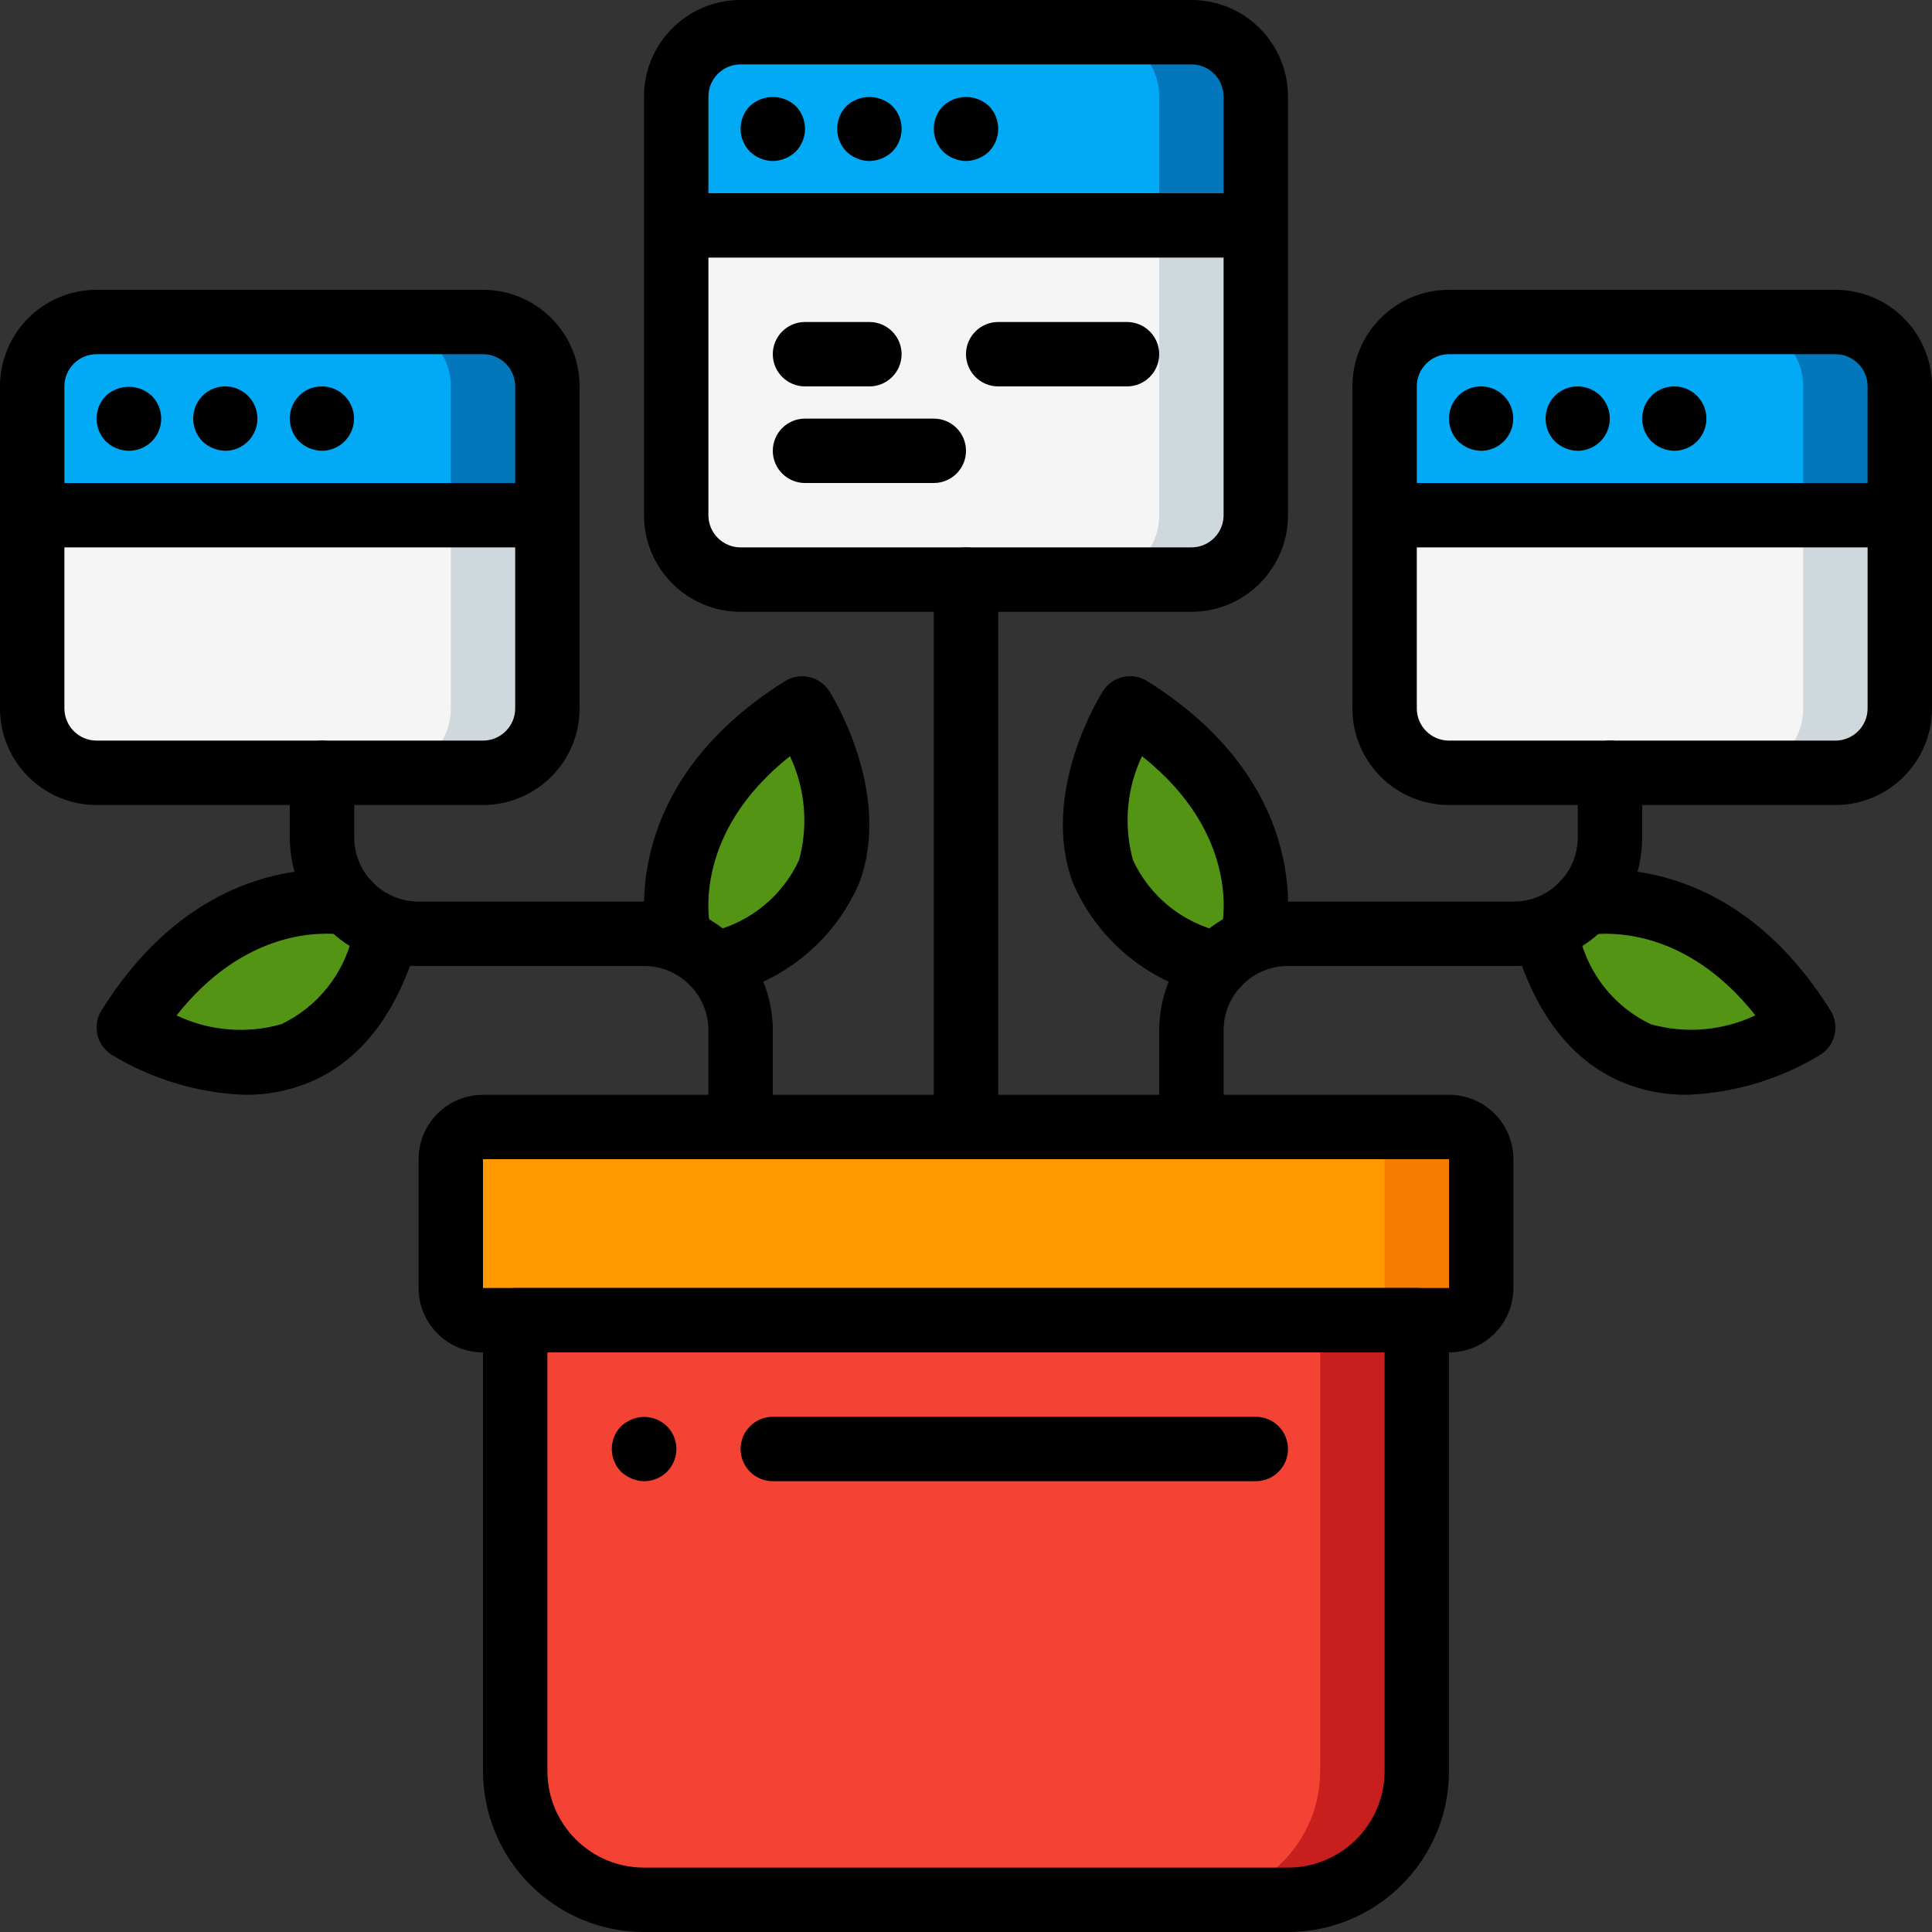 <?xml version="1.0" encoding="UTF-8"?>
<svg xmlns="http://www.w3.org/2000/svg" xmlns:xlink="http://www.w3.org/1999/xlink" width="512" height="512" viewBox="0 0 60 60" version="1.1"><rect x="0" y="0" width="60" height="60" fill="#333333" stroke="none"/><!-- Generator: Sketch 51.3 (57544) - http://www.bohemiancoding.com/sketch --><title>014 -Website Growth</title><desc>Created with Sketch.</desc><defs/><g id="Page-1" stroke="none" stroke-width="1" fill="none" fill-rule="evenodd"><g id="014--Website-Growth" fill-rule="nonzero"><rect id="Rectangle-path" fill="#CFD8DC" x="21" y="1" width="18" height="17" rx="2"/><rect id="Rectangle-path" fill="#CFD8DC" x="1" y="10" width="16" height="14" rx="2"/><rect id="Rectangle-path" fill="#F5F5F5" x="21" y="1" width="15" height="17" rx="2"/><rect id="Rectangle-path" fill="#F5F5F5" x="1" y="10" width="13" height="14" rx="2"/><path d="M44,39 L44,55 C44,57.209 42.209,59 40,59 L20,59 C17.791,59 16,57.209 16,55 L16,39 L44,39 Z" id="Shape" fill="#C81E1E"/><path d="M41,39 L41,55 C41,57.209 39.209,59 37,59 L20,59 C17.791,59 16,57.209 16,55 L16,39 L41,39 Z" id="Shape" fill="#F44335"/><path d="M22.19,29.95 C28.68,27.91 24.91,22 24.91,22 C20.12,25 21.08,29 21.08,29" id="Shape" fill="#549414"/><path d="M37.81,29.95 C31.32,27.91 35.09,22 35.09,22 C39.88,25 38.92,29 38.92,29" id="Shape" fill="#549414"/><path d="M12,29.04 C10,35.74 4,31.91 4,31.91 C6.61,27.74 9.99,27.93 10.81,28.04" id="Shape" fill="#549414"/><path d="M49.19,28.04 C50.01,27.93 53.39,27.74 56,31.91 C56,31.91 50,35.74 48,29.04" id="Shape" fill="#549414"/><rect id="Rectangle-path" fill="#F57C00" x="14" y="35" width="32" height="6" rx="1"/><rect id="Rectangle-path" fill="#FF9801" x="14" y="35" width="29" height="6" rx="1"/><path d="M39,3 L39,7 L21,7 L21,3 C21.003,1.897 21.897,1.003 23,1 L37,1 C38.103,1.003 38.997,1.897 39,3 Z" id="Shape" fill="#0377BC"/><path d="M36,3 L36,7 L21,7 L21,3 C21.003,1.897 21.897,1.003 23,1 L34,1 C35.103,1.003 35.997,1.897 36,3 Z" id="Shape" fill="#02A9F4"/><path d="M17,12 L17,16 L1,16 L1,12 C1.003,10.897 1.897,10.003 3,10 L15,10 C16.103,10.003 16.997,10.897 17,12 Z" id="Shape" fill="#0377BC"/><path d="M14,12 L14,16 L1,16 L1,12 C1.003,10.897 1.897,10.003 3,10 L12,10 C13.103,10.003 13.997,10.897 14,12 Z" id="Shape" fill="#02A9F4"/><rect id="Rectangle-path" fill="#CFD8DC" x="43" y="10" width="16" height="14" rx="2"/><rect id="Rectangle-path" fill="#F5F5F5" x="43" y="10" width="13" height="14" rx="2"/><path d="M59,12 L59,16 L43,16 L43,12 C43.003,10.897 43.897,10.003 45,10 L57,10 C58.103,10.003 58.997,10.897 59,12 Z" id="Shape" fill="#0377BC"/><path d="M56,12 L56,16 L43,16 L43,12 C43.003,10.897 43.897,10.003 45,10 L54,10 C55.103,10.003 55.997,10.897 56,12 Z" id="Shape" fill="#02A9F4"/><path d="M40,60 L20,60 C17.24,59.997 15.003,57.76 15,55 L15,41 C15,40.448 15.448,40 16,40 L44,40 C44.552,40 45,40.448 45,41 L45,55 C44.997,57.76 42.76,59.997 40,60 Z M17,42 L17,55 C17,56.657 18.343,58 20,58 L40,58 C41.657,58 43,56.657 43,55 L43,42 L17,42 Z" id="Shape" fill="#000000"/><path d="M45,42 L15,42 C13.895,42 13,41.105 13,40 L13,36 C13,34.895 13.895,34 15,34 L45,34 C46.105,34 47,34.895 47,36 L47,40 C47,41.105 46.105,42 45,42 Z M15,36 L15,40 L45,40 L45,36 L15,36 Z" id="Shape" fill="#000000"/><path d="M20,46 C19.869,45.998 19.74,45.971 19.62,45.92 C19.499,45.869 19.387,45.798 19.29,45.71 C18.903,45.316 18.903,44.684 19.29,44.29 C19.387,44.202 19.499,44.131 19.62,44.08 C19.993,43.928 20.42,44.01 20.71,44.29 C20.998,44.576 21.085,45.008 20.929,45.383 C20.774,45.759 20.406,46.002 20,46 Z" id="Shape" fill="#000000"/><path d="M39,46 L24,46 C23.448,46 23,45.552 23,45 C23,44.448 23.448,44 24,44 L39,44 C39.552,44 40,44.448 40,45 C40,45.552 39.552,46 39,46 Z" id="Shape" fill="#000000"/><path d="M23,36 C22.448,36 22,35.552 22,35 L22,32 C22,30.895 21.105,30 20,30 L13,30 C10.791,30 9,28.209 9,26 L9,24 C9,23.448 9.448,23 10,23 C10.552,23 11,23.448 11,24 L11,26 C11,27.105 11.895,28 13,28 L20,28 C22.209,28 24,29.791 24,32 L24,35 C24,35.552 23.552,36 23,36 Z" id="Shape" fill="#000000"/><path d="M15,25 L3,25 C1.343,25 1.67448831e-15,23.657 0,22 L0,12 C-2.02906125e-16,10.343 1.343,9 3,9 L15,9 C16.657,9 18,10.343 18,12 L18,22 C18,23.657 16.657,25 15,25 Z M3,11 C2.448,11 2,11.448 2,12 L2,22 C2,22.552 2.448,23 3,23 L15,23 C15.552,23 16,22.552 16,22 L16,12 C16,11.448 15.552,11 15,11 L3,11 Z" id="Shape" fill="#000000"/><path d="M37,19 L23,19 C21.343,19 20,17.657 20,16 L20,3 C20,1.343 21.343,3.04359188e-16 23,0 L37,0 C38.657,1.01453063e-16 40,1.343 40,3 L40,16 C40,17.657 38.657,19 37,19 Z M23,2 C22.448,2 22,2.448 22,3 L22,16 C22,16.552 22.448,17 23,17 L37,17 C37.552,17 38,16.552 38,16 L38,3 C38,2.448 37.552,2 37,2 L23,2 Z" id="Shape" fill="#000000"/><path d="M4,14 C3.735,13.996 3.482,13.893 3.29,13.71 C2.903,13.316 2.903,12.684 3.29,12.29 C3.691,11.92 4.309,11.92 4.71,12.29 C4.998,12.576 5.085,13.008 4.929,13.383 C4.774,13.759 4.406,14.002 4,14 Z" id="Shape" fill="#000000"/><path d="M7,14 C6.735,13.996 6.482,13.893 6.29,13.71 C5.903,13.316 5.903,12.684 6.29,12.29 C6.61,11.972 7.104,11.908 7.495,12.134 C7.886,12.36 8.076,12.82 7.961,13.256 C7.845,13.693 7.451,13.997 7,14 Z" id="Shape" fill="#000000"/><path d="M10,14 C9.735,13.996 9.482,13.893 9.29,13.71 C8.903,13.316 8.903,12.684 9.29,12.29 C9.61,11.972 10.104,11.908 10.495,12.134 C10.886,12.36 11.076,12.82 10.961,13.256 C10.845,13.693 10.451,13.997 10,14 Z" id="Shape" fill="#000000"/><path d="M24,5 C23.735,4.996 23.482,4.893 23.29,4.71 C22.903,4.316 22.903,3.684 23.29,3.29 C23.691,2.92 24.309,2.92 24.71,3.29 C25.097,3.684 25.097,4.316 24.71,4.71 C24.518,4.893 24.265,4.996 24,5 Z" id="Shape" fill="#000000"/><path d="M27,5 C26.735,4.996 26.482,4.893 26.29,4.71 C25.903,4.316 25.903,3.684 26.29,3.29 C26.691,2.92 27.309,2.92 27.71,3.29 C28.097,3.684 28.097,4.316 27.71,4.71 C27.518,4.893 27.265,4.996 27,5 Z" id="Shape" fill="#000000"/><path d="M30,5 C29.735,4.996 29.482,4.893 29.29,4.71 C28.903,4.316 28.903,3.684 29.29,3.29 C29.691,2.92 30.309,2.92 30.71,3.29 C31.097,3.684 31.097,4.316 30.71,4.71 C30.518,4.893 30.265,4.996 30,5 Z" id="Shape" fill="#000000"/><path d="M37,36 C36.448,36 36,35.552 36,35 L36,32 C36,29.791 37.791,28 40,28 L47,28 C48.105,28 49,27.105 49,26 L49,24 C49,23.448 49.448,23 50,23 C50.552,23 51,23.448 51,24 L51,26 C51,28.209 49.209,30 47,30 L40,30 C38.895,30 38,30.895 38,32 L38,35 C38,35.552 37.552,36 37,36 Z" id="Shape" fill="#000000"/><path d="M57,25 L45,25 C43.343,25 42,23.657 42,22 L42,12 C42,10.343 43.343,9 45,9 L57,9 C58.657,9 60,10.343 60,12 L60,22 C60,23.657 58.657,25 57,25 Z M45,11 C44.448,11 44,11.448 44,12 L44,22 C44,22.552 44.448,23 45,23 L57,23 C57.552,23 58,22.552 58,22 L58,12 C58,11.448 57.552,11 57,11 L45,11 Z" id="Shape" fill="#000000"/><path d="M46,14 C45.735,13.996 45.482,13.893 45.29,13.71 C44.903,13.316 44.903,12.684 45.29,12.29 C45.61,11.972 46.104,11.908 46.495,12.134 C46.886,12.36 47.076,12.82 46.961,13.256 C46.845,13.693 46.451,13.997 46,14 Z" id="Shape" fill="#000000"/><path d="M49,14 C48.735,13.996 48.482,13.893 48.29,13.71 C47.903,13.316 47.903,12.684 48.29,12.29 C48.61,11.972 49.104,11.908 49.495,12.134 C49.886,12.36 50.076,12.82 49.961,13.256 C49.845,13.693 49.451,13.997 49,14 Z" id="Shape" fill="#000000"/><path d="M52,14 C51.735,13.996 51.482,13.893 51.29,13.71 C50.903,13.316 50.903,12.684 51.29,12.29 C51.61,11.972 52.104,11.908 52.495,12.134 C52.886,12.36 53.076,12.82 52.961,13.256 C52.845,13.693 52.451,13.997 52,14 Z" id="Shape" fill="#000000"/><path d="M30,36 C29.448,36 29,35.552 29,35 L29,18 C29,17.448 29.448,17 30,17 C30.552,17 31,17.448 31,18 L31,35 C31,35.552 30.552,36 30,36 Z" id="Shape" fill="#000000"/><rect id="Rectangle-path" fill="#000000" x="21" y="6" width="18" height="2"/><rect id="Rectangle-path" fill="#000000" x="1" y="15" width="16" height="2"/><rect id="Rectangle-path" fill="#000000" x="43" y="15" width="16" height="2"/><path d="M27,12 L25,12 C24.448,12 24,11.552 24,11 C24,10.448 24.448,10 25,10 L27,10 C27.552,10 28,10.448 28,11 C28,11.552 27.552,12 27,12 Z" id="Shape" fill="#000000"/><path d="M35,12 L31,12 C30.448,12 30,11.552 30,11 C30,10.448 30.448,10 31,10 L35,10 C35.552,10 36,10.448 36,11 C36,11.552 35.552,12 35,12 Z" id="Shape" fill="#000000"/><path d="M29,15 L25,15 C24.448,15 24,14.552 24,14 C24,13.448 24.448,13 25,13 L29,13 C29.552,13 30,13.448 30,14 C30,14.552 29.552,15 29,15 Z" id="Shape" fill="#000000"/><path d="M22.189,30.951 C21.753,30.951 21.367,30.667 21.236,30.251 C21.209,30.166 21.194,30.079 21.19,29.99 C20.69,30.049 20.224,29.724 20.108,29.234 C20.062,29.043 19.042,24.497 24.379,21.153 C24.844,20.862 25.458,21 25.753,21.463 C25.834,21.589 27.716,24.591 26.695,27.396 C25.939,29.173 24.374,30.477 22.49,30.9 C22.393,30.933 22.291,30.95 22.189,30.951 Z M24.533,23.485 C21.469,25.909 22.027,28.65 22.055,28.775 C22.066,28.828 22.074,28.882 22.077,28.936 C23.284,28.656 24.295,27.835 24.815,26.71 C25.109,25.636 25.009,24.492 24.533,23.485 Z" id="Shape" fill="#000000"/><path d="M7.611,34 C6.144,33.946 4.716,33.517 3.462,32.754 C2.999,32.459 2.861,31.845 3.152,31.38 C6.032,26.78 9.845,26.901 10.943,27.05 C11.446,27.117 11.819,27.551 11.81,28.059 C12.153,27.993 12.506,28.11 12.741,28.37 C12.976,28.629 13.058,28.992 12.958,29.327 C12.28,31.599 11.092,33.065 9.428,33.685 C8.846,33.898 8.231,34.005 7.611,34 Z M5.483,31.535 C6.499,32.018 7.656,32.115 8.738,31.807 C9.863,31.269 10.68,30.246 10.955,29.03 C10.863,29.042 10.769,29.042 10.677,29.03 C9.951,28.934 7.592,28.867 5.483,31.535 Z" id="Shape" fill="#000000"/><path d="M52.389,34 C51.769,34.005 51.154,33.898 50.572,33.685 C48.908,33.065 47.72,31.599 47.042,29.327 C46.942,28.992 47.024,28.629 47.259,28.37 C47.494,28.11 47.847,27.993 48.19,28.059 C48.181,27.551 48.554,27.117 49.057,27.05 C50.157,26.9 53.967,26.779 56.848,31.38 C57.139,31.845 57.001,32.459 56.538,32.754 C55.284,33.517 53.856,33.946 52.389,34 Z M49.045,29.03 C49.321,30.249 50.141,31.274 51.27,31.81 C52.35,32.111 53.502,32.012 54.515,31.533 C52.407,28.867 50.048,28.933 49.323,29.033 C49.231,29.044 49.137,29.043 49.045,29.03 Z" id="Shape" fill="#000000"/><path d="M37.811,30.951 C37.709,30.951 37.608,30.935 37.511,30.904 C35.628,30.478 34.065,29.172 33.311,27.395 C32.29,24.595 34.172,21.588 34.253,21.462 C34.548,20.999 35.162,20.861 35.627,21.152 C40.964,24.496 39.944,29.042 39.898,29.233 C39.777,29.721 39.316,30.046 38.816,29.994 C38.79,30.528 38.351,30.949 37.816,30.951 L37.811,30.951 Z M35.465,23.484 C34.987,24.493 34.889,25.641 35.188,26.717 C35.71,27.837 36.718,28.655 37.922,28.935 C37.926,28.878 37.934,28.822 37.948,28.767 C37.973,28.649 38.532,25.908 35.465,23.484 Z" id="Shape" fill="#000000"/></g></g></svg>
